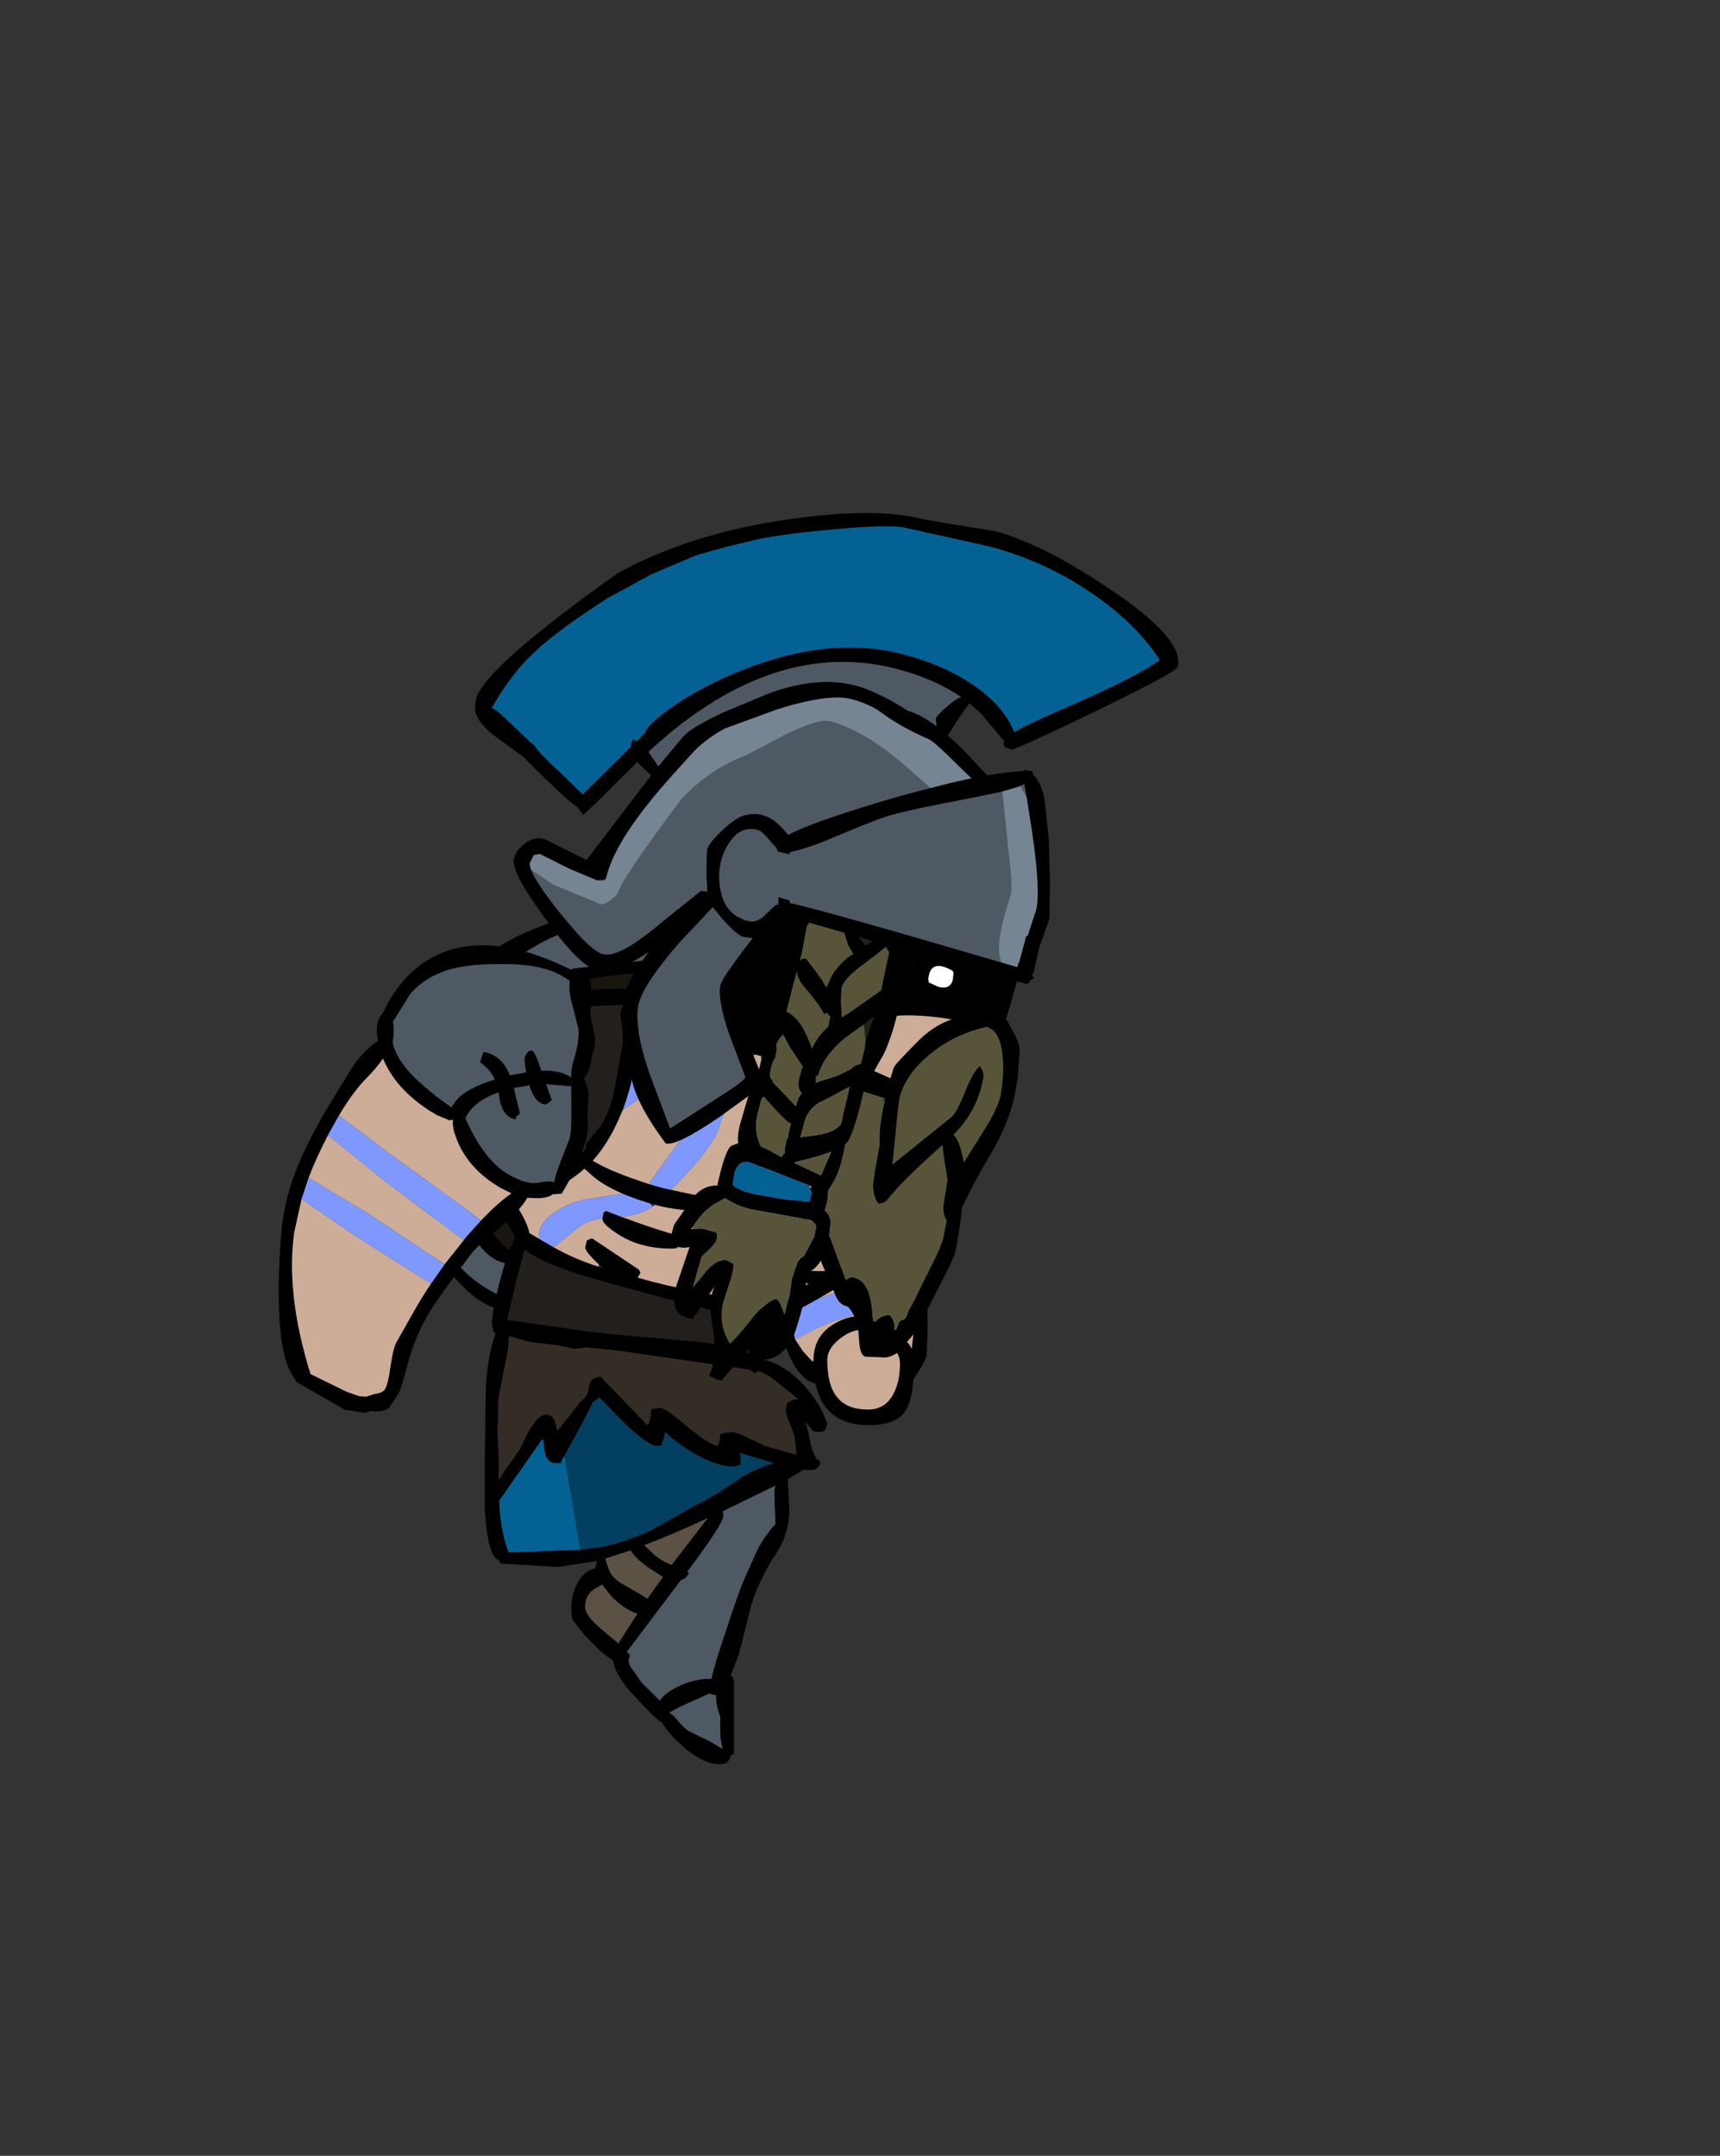 <?xml version="1.0" encoding="UTF-8" standalone="no"?>
<svg xmlns:ffdec="https://www.free-decompiler.com/flash" xmlns:xlink="http://www.w3.org/1999/xlink" ffdec:objectType="frame" height="243.6px" width="194.4px" xmlns="http://www.w3.org/2000/svg">
  <rect width="100%" height="100%" fill="#333333" stroke="none"/>
  <g transform="matrix(1.0, 0.0, 0.0, 1.0, 4.4, 72.6)">
    <use ffdec:characterId="490" height="124.0" transform="matrix(0.782, 0.0, 0.0, 0.782, 42.419, 29.784)" width="74.2" xlink:href="#shape0"/>
    <use ffdec:characterId="491" height="128.7" transform="matrix(0.756, 0.203, -0.203, 0.756, 58.093, -26.003)" width="96.65" xlink:href="#shape1"/>
    <use ffdec:characterId="493" height="71.9" transform="matrix(0.678, 0.391, -0.391, 0.678, 46.437, 28.592)" width="35.5" xlink:href="#shape2"/>
  </g>
  <defs>
    <g id="shape0" transform="matrix(1.0, 0.0, 0.0, 1.0, 37.1, 62.0)">
      <path d="M16.2 -41.5 L13.45 -43.7 Q9.9 -46.3 4.35 -47.2 -3.95 -51.05 -12.35 -49.75 -18.5 -48.8 -19.65 -46.65 -23.2 -45.4 -25.0 -39.6 -26.4 -35.05 -26.4 -29.35 -26.4 -23.05 -25.85 -21.0 L-23.7 -16.25 -22.55 -14.15 -23.35 -12.3 Q-25.55 -13.8 -27.4 -17.9 -29.6 -22.7 -29.6 -25.8 -29.6 -31.45 -28.1 -35.55 L-25.3 -41.0 -23.1 -45.3 -23.15 -45.75 Q-19.8 -48.95 -15.6 -50.4 -9.35 -52.55 2.3 -52.55 5.6 -52.55 9.8 -49.8 12.95 -47.7 13.95 -46.3 L16.35 -41.65 16.2 -41.5" fill="#19150f" fill-rule="evenodd" stroke="none"/>
      <path d="M8.45 -53.05 Q11.6 -52.45 13.7 -50.1 L16.45 -46.55 Q17.5 -45.55 19.2 -42.6 20.9 -39.8 20.9 -39.15 L20.85 -38.4 20.65 -38.3 20.65 -37.95 20.55 -37.85 26.0 -33.0 26.4 -35.25 26.9 -38.2 Q26.9 -44.55 19.2 -51.05 9.15 -59.55 -7.7 -59.55 -16.55 -59.55 -24.45 -52.7 -29.6 -48.25 -31.6 -44.3 -32.95 -41.75 -34.05 -35.6 -35.1 -29.75 -35.1 -25.55 -35.1 -18.65 -33.5 -14.7 -31.2 -9.0 -25.2 -5.95 L-24.55 -8.5 -24.0 -10.4 Q-27.95 -11.25 -30.1 -18.15 L-31.6 -26.15 Q-31.6 -31.85 -30.15 -36.0 -28.65 -40.35 -24.95 -45.2 L-25.1 -46.05 Q-25.1 -47.3 -21.6 -49.65 -18.65 -51.6 -17.3 -52.05 L-13.95 -53.0 -0.3 -54.55 5.6 -54.1 Q7.35 -53.65 8.45 -53.05 M16.35 -41.65 L13.95 -46.3 Q12.95 -47.7 9.8 -49.8 5.6 -52.55 2.3 -52.55 -9.35 -52.55 -15.6 -50.4 -19.8 -48.95 -23.15 -45.75 L-23.1 -45.3 -25.3 -41.0 -28.1 -35.55 Q-29.6 -31.45 -29.6 -25.8 -29.6 -22.7 -27.4 -17.9 -25.55 -13.8 -23.35 -12.3 L-22.55 -14.15 -23.7 -16.25 -25.85 -21.0 Q-26.4 -23.05 -26.4 -29.35 -26.4 -35.05 -25.0 -39.6 -23.2 -45.4 -19.65 -46.65 -18.5 -48.8 -12.35 -49.75 -3.95 -51.05 4.35 -47.2 9.9 -46.3 13.45 -43.7 L16.2 -41.5 16.7 -41.1 16.35 -41.65 M18.4 -54.3 Q22.2 -53.05 25.75 -46.75 28.9 -41.1 28.9 -37.75 28.9 -36.3 28.2 -33.95 L27.25 -31.65 28.45 -30.15 28.6 -29.95 Q31.0 -26.6 31.8 -22.85 L32.5 -21.8 32.85 -20.6 Q34.0 -18.8 35.15 -15.9 36.25 -12.9 36.6 -10.7 37.1 -7.65 37.1 -0.4 L36.95 3.0 Q36.65 4.0 35.05 6.4 34.8 9.6 33.85 11.0 32.5 13.0 28.6 13.0 22.15 13.0 20.9 7.0 18.85 6.6 17.1 3.0 L15.6 -1.0 15.55 -2.1 14.1 -1.25 13.75 1.2 13.3 3.5 Q16.1 4.15 18.6 6.6 21.4 9.35 22.6 12.8 L22.35 13.55 Q22.15 14.0 21.35 14.0 20.45 14.0 20.25 13.5 L19.4 12.55 Q19.85 13.65 20.1 15.3 20.35 16.6 21.0 17.85 L21.4 18.05 21.6 18.5 21.25 19.1 Q20.9 19.5 20.1 19.5 L19.15 19.45 16.9 20.8 17.1 25.0 Q17.1 28.7 15.3 31.4 12.75 35.25 11.6 39.05 L9.85 46.0 8.6 49.3 8.9 49.25 9.1 50.0 9.1 60.5 8.5 60.85 8.6 61.0 8.25 61.6 Q7.9 62.0 7.1 62.0 4.45 62.0 1.25 59.0 -0.55 57.3 -1.3 55.95 -2.2 55.55 -6.1 51.25 -8.15 48.75 -8.35 47.05 L-10.05 45.8 -12.35 43.5 -14.1 41.3 Q-14.4 40.85 -14.4 39.4 -14.4 37.5 -13.5 35.8 -12.55 34.0 -10.9 33.7 L-10.9 33.55 -10.7 32.65 -16.4 33.5 -24.6 33.0 -24.75 32.85 -24.85 32.5 Q-26.5 32.05 -26.9 25.2 L-26.9 17.75 -26.75 7.25 Q-26.45 2.85 -25.35 -0.25 L-25.65 -0.55 -25.9 -1.85 -25.6 -4.0 Q-28.3 -4.8 -31.7 -8.8 -35.1 -12.75 -35.55 -14.3 L-37.05 -20.55 -37.1 -25.55 Q-37.1 -35.75 -34.45 -43.15 -30.55 -54.0 -21.3 -58.05 -9.0 -63.5 2.2 -61.4 10.0 -59.9 18.4 -54.3 M5.55 -44.8 L5.35 -44.9 5.3 -44.9 5.2 -44.95 0.3 -46.75 -2.1 -47.35 -4.5 -47.7 -4.5 -47.5 Q-4.5 -42.95 -5.2 -38.9 -5.85 -35.55 -6.95 -32.55 L-7.2 -32.0 Q-8.85 -27.95 -11.3 -25.2 -9.2 -23.95 -5.85 -22.75 L-3.1 -21.8 -1.15 -21.25 3.5 -20.25 Q7.55 -20.25 10.25 -24.6 L14.1 -30.95 15.65 -31.0 15.9 -30.85 16.1 -30.0 Q16.1 -27.9 12.15 -23.25 9.7 -20.4 7.5 -19.05 L7.6 -17.75 Q7.6 -16.15 11.2 -13.45 L12.8 -12.35 14.75 -11.15 Q19.55 -8.55 23.65 -9.5 L23.75 -9.45 25.2 -10.05 Q26.85 -10.8 27.1 -11.25 L28.2 -13.1 29.1 -14.7 Q29.8 -16.35 30.0 -17.95 L30.1 -20.1 Q29.9 -23.85 26.85 -28.0 24.4 -31.35 18.85 -36.45 14.55 -40.35 8.85 -43.25 L5.55 -44.8 M-7.15 -17.1 Q-1.75 -15.1 0.9 -14.45 L1.0 -14.65 1.1 -14.55 1.1 -13.9 0.9 -12.95 0.95 -12.7 Q0.9 -12.5 0.1 -12.5 -4.4 -12.5 -7.6 -14.55 -9.9 -16.05 -9.9 -16.75 L-9.9 -16.9 -9.75 -17.7 -9.4 -17.95 -7.15 -17.1 M-16.95 -12.7 Q-14.05 -11.05 -10.5 -9.9 L-9.9 -9.75 -10.4 -10.2 Q-12.4 -12.05 -12.4 -12.7 L-12.15 -13.7 -11.4 -14.0 -4.6 -9.45 -4.4 -9.0 -4.75 -8.4 -4.8 -8.3 -4.75 -8.3 Q-0.45 -7.0 7.85 -5.5 L10.8 -4.8 12.35 -4.2 12.8 -3.9 13.45 -3.4 13.55 -3.25 15.1 -4.2 16.6 -4.95 19.05 -6.8 19.9 -7.5 17.6 -7.5 15.35 -8.2 Q13.8 -8.85 12.25 -9.95 L11.7 -10.4 11.3 -10.7 Q10.55 -11.3 9.75 -12.0 5.6 -15.7 5.6 -18.15 L5.6 -18.25 3.85 -18.0 Q0.55 -18.0 -2.95 -19.0 L-4.95 -19.65 -5.6 -19.9 -6.15 -20.1 -6.9 -20.4 Q-10.1 -21.8 -11.6 -23.25 L-12.5 -24.05 Q-16.05 -20.85 -21.0 -20.0 L-23.0 -20.0 -21.9 -18.05 Q-20.7 -16.05 -20.45 -14.75 L-19.1 -13.95 -17.3 -12.9 -16.95 -12.7 M10.95 -7.5 Q7.55 -7.55 5.1 -9.0 3.1 -10.2 3.1 -11.0 L3.15 -11.5 Q4.15 -11.95 5.95 -11.1 8.35 -10.0 11.1 -9.55 L11.8 -9.45 11.9 -9.45 12.0 -9.65 12.1 -9.55 12.1 -8.9 11.9 -7.95 11.95 -7.7 Q11.9 -7.5 11.1 -7.5 L10.95 -7.5 M17.95 -3.4 L17.4 -3.1 17.35 -2.6 17.3 -2.15 17.95 0.6 19.1 2.35 20.45 3.8 20.6 4.0 20.6 3.65 Q20.6 0.05 23.7 -1.7 26.45 -3.3 29.6 -2.5 L34.35 1.2 34.8 1.95 35.1 -0.65 35.05 -4.25 34.8 -7.3 34.4 -10.2 Q34.05 -12.05 32.7 -15.3 31.65 -11.8 27.65 -8.95 L21.2 -5.2 20.9 -5.05 20.75 -4.95 18.1 -3.5 18.05 -3.45 17.95 -3.4 M31.9 1.7 L28.9 -0.25 Q27.2 -1.4 24.85 0.2 22.6 1.75 22.6 3.6 22.6 7.35 24.1 9.05 25.5 10.75 28.5 10.75 30.95 10.75 32.15 8.5 33.1 6.75 33.1 4.1 33.1 2.65 31.9 1.7 M18.1 16.75 L17.85 14.55 17.15 12.75 Q16.6 11.5 16.6 10.8 L16.7 10.0 Q17.05 9.35 18.4 9.25 L15.2 6.7 Q14.0 5.7 12.7 5.2 L12.1 5.5 11.35 5.0 -7.6 2.25 -12.05 1.8 -12.1 1.75 -13.9 2.0 -16.0 1.55 -16.15 1.5 -20.4 1.0 -23.4 0.15 Q-23.4 1.8 -24.0 4.45 L-24.9 9.0 -25.05 13.75 -24.9 17.55 -24.85 20.9 -24.05 19.6 -21.9 16.55 -20.65 14.05 Q-19.2 11.5 -18.15 11.5 -17.05 11.5 -16.8 12.4 L-16.4 13.8 -14.25 11.1 -13.25 9.8 -12.4 9.0 Q-11.9 8.3 -11.9 7.45 L-11.65 6.85 -11.55 6.55 -11.5 6.5 Q-10.9 6.0 -10.15 6.0 L-3.4 13.0 Q-2.95 12.55 -2.85 10.75 L-2.6 10.65 -1.65 10.5 Q-0.75 10.5 1.95 12.85 5.0 15.45 6.6 16.0 7.1 15.8 7.1 14.3 L7.5 14.15 8.6 14.0 Q9.5 14.0 10.9 14.7 L13.6 16.0 18.0 17.25 18.15 17.25 18.1 16.75 M-13.1 31.0 L-11.1 30.75 Q-8.45 30.5 -4.1 28.75 -2.5 28.1 -0.05 26.6 L3.6 24.55 Q6.15 23.4 10.5 20.35 12.6 19.15 14.85 18.5 L9.9 17.0 Q10.1 17.3 10.1 18.5 L10.0 18.75 9.1 19.0 Q6.5 19.0 2.85 16.8 0.45 15.3 -0.85 14.0 L-0.95 14.7 -1.35 15.75 Q-0.9 16.0 -2.15 16.0 -3.2 16.0 -6.7 12.75 L-10.35 9.0 -11.4 9.8 -11.4 10.0 -13.2 13.45 -15.4 17.45 -15.9 18.3 Q-15.4 18.5 -16.65 18.5 -18.4 18.5 -18.4 15.25 L-18.6 15.0 -18.65 15.1 -24.8 23.9 -24.8 24.55 Q-24.5 28.85 -23.45 31.4 L-13.1 31.0 M15.1 21.75 L7.5 25.45 7.6 26.1 Q7.6 27.2 2.4 34.15 L2.6 34.5 2.1 35.1 1.4 35.45 -6.35 45.75 -5.9 46.3 -6.15 47.05 Q-5.9 47.3 -6.1 47.4 L-6.0 47.65 -4.15 50.3 -2.15 52.25 -1.6 52.8 Q-1.0 51.8 0.95 50.8 3.25 49.65 5.85 49.65 6.3 47.6 7.85 43.0 9.9 36.75 10.6 35.25 L12.4 31.2 Q13.45 29.1 15.1 27.3 L14.95 23.15 Q14.9 22.3 15.1 21.75 M11.2 2.65 Q11.35 0.95 12.1 -1.95 -3.7 -6.0 -10.55 -7.95 -18.6 -10.25 -21.15 -12.35 L-22.3 -7.95 -23.65 -2.2 -22.8 -2.1 -11.2 -0.45 -9.4 -0.25 -6.9 0.0 1.95 0.75 Q8.2 1.25 11.2 2.65 M5.3 26.45 Q0.25 28.8 -3.85 30.35 L-2.8 31.35 Q-1.6 32.55 0.1 33.2 L5.3 26.45 M6.5 52.2 L6.5 52.0 5.75 51.9 5.65 51.75 3.1 52.9 Q0.9 53.85 -0.2 54.55 L0.5 55.1 Q1.8 56.75 2.65 57.25 L5.65 58.7 7.45 59.8 7.15 58.15 7.1 55.05 Q6.55 53.65 6.5 52.2 M-24.35 -27.8 L-24.35 -27.1 Q-24.2 -24.0 -23.65 -21.5 L-23.35 -20.7 Q-21.8 -22.2 -18.2 -23.7 -15.95 -24.65 -14.5 -25.55 L-14.55 -25.6 -14.0 -25.8 Q-12.25 -26.45 -12.25 -27.4 L-12.25 -27.65 -10.15 -30.3 -9.7 -31.05 Q-8.9 -32.5 -8.5 -34.25 L-8.0 -36.5 -7.0 -42.1 Q-6.85 -43.15 -7.3 -46.2 -7.3 -47.2 -6.85 -47.7 -14.55 -47.6 -16.65 -46.1 -17.4 -44.5 -18.9 -44.5 L-19.65 -44.65 -19.75 -44.75 -19.75 -44.7 Q-21.85 -42.8 -23.1 -38.3 -24.05 -35.0 -24.3 -31.8 L-24.4 -29.25 -24.35 -27.85 -24.35 -27.8 M-9.0 33.8 L-8.9 34.0 Q-8.55 34.95 -7.35 35.75 L-4.4 37.45 -3.4 38.1 -2.25 36.45 -1.15 34.95 -3.4 33.5 Q-5.45 31.95 -5.8 31.1 L-9.5 32.3 -9.05 33.65 -9.0 33.8 M-8.6 37.75 L-9.95 36.05 -10.65 36.45 Q-12.4 37.35 -12.4 39.25 -12.4 40.55 -9.9 42.6 L-7.6 44.55 -4.85 40.25 Q-6.75 39.65 -8.6 37.75" fill="#000000" fill-rule="evenodd" stroke="none"/>
      <path d="M5.2 -44.95 L5.3 -44.9 5.35 -44.9 5.55 -44.8 5.4 -44.55 5.2 -44.95 M11.1 -9.55 L11.3 -10.7 11.7 -10.4 12.25 -9.95 12.0 -9.65 11.9 -9.45 11.8 -9.45 11.1 -9.55 M-2.95 -19.0 L-2.3 -18.8 -2.7 -18.55 -2.95 -19.0" fill="#0033ff" fill-opacity="0.498" fill-rule="evenodd" stroke="none"/>
      <path d="M5.2 -44.95 L5.4 -44.55 Q5.9 -43.15 5.9 -39.3 5.9 -34.3 1.4 -28.25 L-3.1 -22.05 -3.1 -21.8 -5.85 -22.75 Q-9.2 -23.95 -11.3 -25.2 -8.85 -27.95 -7.2 -32.0 L-6.95 -32.55 Q0.9 -37.5 0.9 -44.7 L0.85 -46.55 0.3 -46.75 5.2 -44.95 M8.85 -43.25 Q14.55 -40.35 18.85 -36.45 24.4 -31.35 26.85 -28.0 29.9 -23.85 30.1 -20.1 L30.0 -17.95 Q29.8 -16.35 29.1 -14.7 L28.2 -13.1 27.1 -11.25 Q26.85 -10.8 25.2 -10.05 L23.75 -9.45 23.65 -9.5 Q19.55 -8.55 14.75 -11.15 L14.8 -11.3 14.9 -12.2 Q14.3 -15.15 14.7 -17.8 15.5 -23.05 20.5 -23.05 23.7 -23.05 24.7 -22.3 25.4 -21.8 25.4 -20.45 25.45 -19.25 24.9 -18.15 23.8 -16.0 20.9 -16.0 20.15 -16.0 20.05 -16.35 L19.9 -17.0 Q20.05 -17.45 21.05 -18.0 21.9 -18.5 21.9 -19.3 L21.7 -20.3 21.45 -20.55 19.65 -20.8 Q17.8 -20.8 17.2 -19.5 16.9 -18.85 16.9 -17.45 L17.2 -15.05 Q18.3 -12.8 22.15 -12.8 26.55 -12.8 27.9 -16.5 L28.4 -20.55 Q28.4 -23.7 25.65 -25.3 23.1 -26.8 19.65 -26.15 16.0 -25.4 13.65 -22.5 10.9 -19.2 10.9 -13.95 L10.95 -13.7 11.2 -13.45 Q7.6 -16.15 7.6 -17.75 L7.5 -19.05 Q9.7 -20.4 12.15 -23.25 16.1 -27.9 16.1 -30.0 L15.9 -30.85 15.65 -31.0 14.1 -30.95 10.25 -24.6 Q7.55 -20.25 3.5 -20.25 L-1.15 -21.25 0.0 -21.0 2.9 -24.0 Q5.95 -27.55 6.65 -29.25 L8.75 -34.95 8.9 -39.3 8.85 -43.25 M-5.2 -38.9 Q-4.5 -42.95 -4.5 -47.5 L-4.5 -47.7 -2.1 -47.35 Q-2.1 -45.85 -2.55 -43.95 -3.0 -42.15 -3.6 -41.05 -4.2 -40.0 -5.2 -38.9 M-9.9 -16.9 L-9.9 -16.75 Q-9.9 -16.05 -7.6 -14.55 -4.4 -12.5 0.1 -12.5 0.9 -12.5 0.95 -12.7 L0.9 -12.95 1.1 -13.9 1.1 -14.55 1.0 -14.65 0.9 -14.45 Q-1.75 -15.1 -7.15 -17.1 -4.6 -17.35 -2.7 -18.55 L-2.3 -18.8 -2.95 -19.0 Q0.55 -18.0 3.85 -18.0 L5.6 -18.25 5.6 -18.15 Q5.6 -15.7 9.75 -12.0 10.55 -11.3 11.3 -10.7 L11.1 -9.55 Q8.35 -10.0 5.95 -11.1 4.15 -11.95 3.15 -11.5 L3.1 -11.0 Q3.1 -10.2 5.1 -9.0 7.55 -7.55 10.95 -7.5 L10.9 -5.55 10.8 -4.8 7.85 -5.5 Q-0.45 -7.0 -4.75 -8.3 L-4.75 -8.4 -4.4 -9.0 -4.6 -9.45 -11.4 -14.0 -12.15 -13.7 -12.4 -12.7 Q-12.4 -12.05 -10.4 -10.2 L-10.5 -9.9 Q-14.05 -11.05 -16.95 -12.7 L-13.85 -15.2 Q-12.3 -16.6 -9.9 -16.9 M15.35 -8.2 L17.6 -7.5 19.9 -7.5 19.05 -6.8 16.6 -4.95 15.1 -4.2 15.4 -5.7 15.35 -8.2 M17.35 -2.6 L17.4 -3.1 17.95 -3.4 17.4 -3.05 17.35 -2.6 M21.2 -5.2 L27.65 -8.95 Q31.65 -11.8 32.7 -15.3 34.05 -12.05 34.4 -10.2 L34.8 -7.3 33.6 -7.35 27.2 -7.25 21.9 -5.5 21.2 -5.2 M35.05 -4.25 L35.1 -0.65 34.8 1.95 34.35 1.2 29.6 -2.5 Q26.45 -3.3 23.7 -1.7 20.6 0.05 20.6 3.65 L20.45 3.8 19.1 2.35 17.95 0.6 20.5 -0.7 Q22.5 -1.8 25.15 -2.55 29.95 -3.95 35.05 -4.25 M31.9 1.7 Q33.1 2.65 33.1 4.1 33.1 6.75 32.15 8.5 30.95 10.75 28.5 10.75 25.5 10.75 24.1 9.05 22.6 7.35 22.6 3.6 22.6 1.75 24.85 0.2 27.2 -1.4 28.9 -0.25 L31.9 1.7 M-24.35 -27.85 L-22.35 -27.8 -24.35 -27.8 -24.35 -27.85 M-19.1 -13.95 L-20.45 -14.75 Q-20.7 -16.05 -21.9 -18.05 L-23.0 -20.0 -21.0 -20.0 Q-16.05 -20.85 -12.5 -24.05 L-11.6 -23.25 Q-10.1 -21.8 -6.9 -20.4 L-7.0 -20.45 -11.1 -19.8 Q-14.05 -19.5 -16.5 -17.95 -19.1 -16.3 -19.1 -14.3 L-19.1 -13.95" fill="#cdac98" fill-rule="evenodd" stroke="none"/>
      <path d="M5.4 -44.55 L5.55 -44.8 8.85 -43.25 8.9 -39.3 8.75 -34.95 6.65 -29.25 Q5.95 -27.55 2.9 -24.0 L0.0 -21.0 -1.15 -21.25 -3.1 -21.8 -3.1 -22.05 1.4 -28.25 Q5.9 -34.3 5.9 -39.3 5.9 -43.15 5.4 -44.55 M14.75 -11.15 L12.8 -12.35 11.2 -13.45 10.95 -13.7 10.9 -13.95 Q10.9 -19.2 13.65 -22.5 16.0 -25.4 19.65 -26.15 23.1 -26.8 25.65 -25.3 28.4 -23.7 28.4 -20.55 L27.9 -16.5 Q26.55 -12.8 22.15 -12.8 18.3 -12.8 17.2 -15.05 L16.9 -17.45 Q16.9 -18.85 17.2 -19.5 17.8 -20.8 19.65 -20.8 L21.45 -20.55 21.7 -20.3 21.9 -19.3 Q21.9 -18.5 21.05 -18.0 20.05 -17.45 19.9 -17.0 L20.05 -16.35 Q20.15 -16.0 20.9 -16.0 23.8 -16.0 24.9 -18.15 25.45 -19.25 25.4 -20.45 25.4 -21.8 24.7 -22.3 23.7 -23.05 20.5 -23.05 15.5 -23.05 14.7 -17.8 14.3 -15.15 14.9 -12.2 L14.8 -11.3 14.75 -11.15 M-6.95 -32.55 Q-5.85 -35.55 -5.2 -38.9 -4.2 -40.0 -3.6 -41.05 -3.0 -42.15 -2.55 -43.95 -2.1 -45.85 -2.1 -47.35 L0.3 -46.75 0.85 -46.55 0.9 -44.7 Q0.9 -37.5 -6.95 -32.55 M-9.9 -16.9 Q-12.3 -16.6 -13.85 -15.2 L-16.95 -12.7 -17.3 -12.9 -19.1 -13.95 -19.1 -14.3 Q-19.1 -16.3 -16.5 -17.95 -14.05 -19.5 -11.1 -19.8 L-7.0 -20.45 -6.9 -20.4 -6.15 -20.1 -5.6 -19.9 -4.95 -19.65 -2.95 -19.0 -2.7 -18.55 Q-4.6 -17.35 -7.15 -17.1 L-9.4 -17.95 -9.75 -17.7 -9.9 -16.9 M10.8 -4.8 L10.9 -5.55 10.95 -7.5 11.1 -7.5 Q11.9 -7.5 11.95 -7.7 L11.9 -7.95 12.1 -8.9 12.1 -9.55 12.0 -9.65 12.25 -9.95 Q13.8 -8.85 15.35 -8.2 L15.4 -5.7 15.1 -4.2 13.55 -3.25 13.45 -3.4 12.8 -3.9 12.35 -4.2 10.8 -4.8 M17.95 -3.4 L18.05 -3.45 18.1 -3.5 20.75 -4.95 20.9 -5.05 21.2 -5.2 21.9 -5.5 27.2 -7.25 33.6 -7.35 34.8 -7.3 35.05 -4.25 Q29.95 -3.95 25.15 -2.55 22.5 -1.8 20.5 -0.7 L17.95 0.6 17.3 -2.15 17.35 -2.6 17.4 -3.05 17.95 -3.4" fill="#7f98ff" fill-rule="evenodd" stroke="none"/>
      <path d="M18.0 17.25 L13.6 16.0 10.9 14.7 Q9.5 14.0 8.6 14.0 L7.5 14.15 7.1 14.3 Q7.1 15.8 6.6 16.0 5.0 15.45 1.95 12.85 -0.75 10.5 -1.65 10.5 L-2.6 10.65 -2.85 10.75 Q-2.95 12.55 -3.4 13.0 L-10.15 6.0 Q-10.9 6.0 -11.5 6.5 L-11.55 6.55 -11.65 6.85 -11.9 7.45 Q-11.9 8.3 -12.4 9.0 L-13.25 9.8 -14.25 11.1 -16.4 13.8 -16.8 12.4 Q-17.05 11.5 -18.15 11.5 -19.2 11.5 -20.65 14.05 L-21.9 16.55 -24.05 19.6 -24.85 20.9 -24.9 17.55 -25.05 13.75 -24.9 9.0 -24.0 4.45 Q-23.4 1.8 -23.4 0.15 L-20.4 1.0 -16.15 1.5 -16.0 1.55 -13.9 2.0 -12.1 1.75 -12.05 1.8 -7.6 2.25 11.35 5.0 12.1 5.5 12.7 5.2 Q14.0 5.7 15.2 6.7 L18.4 9.25 Q17.05 9.35 16.7 10.0 L16.6 10.8 Q16.6 11.5 17.15 12.75 L17.85 14.55 18.1 16.75 18.0 17.25" fill="#332d26" fill-rule="evenodd" stroke="none"/>
      <path d="M-15.4 17.45 L-13.1 31.0 -23.45 31.4 Q-24.5 28.85 -24.8 24.55 L-24.8 23.9 -18.65 15.1 -18.4 15.25 Q-18.4 18.5 -16.65 18.5 -15.4 18.5 -15.9 18.3 L-15.4 17.45" fill="#046193" fill-rule="evenodd" stroke="none"/>
      <path d="M-15.4 17.45 L-13.2 13.45 -11.4 10.0 -11.4 9.8 -10.35 9.0 -6.7 12.75 Q-3.2 16.0 -2.15 16.0 -0.9 16.0 -1.35 15.75 L-0.95 14.7 -0.85 14.0 Q0.45 15.3 2.85 16.8 6.5 19.0 9.1 19.0 L10.0 18.75 10.1 18.5 Q10.1 17.3 9.9 17.0 L14.85 18.5 Q12.6 19.15 10.5 20.35 6.15 23.4 3.6 24.55 L-0.05 26.6 Q-2.5 28.1 -4.1 28.75 -8.45 30.5 -11.1 30.75 L-13.1 31.0 -15.4 17.45" fill="#023f60" fill-rule="evenodd" stroke="none"/>
      <path d="M11.2 2.65 Q8.2 1.25 1.95 0.75 L-6.9 0.0 -9.4 -0.25 -11.2 -0.45 -22.8 -2.1 -23.65 -2.2 -22.3 -7.95 -21.15 -12.35 Q-18.6 -10.25 -10.55 -7.95 -3.7 -6.0 12.1 -1.95 11.35 0.95 11.2 2.65 M-19.65 -44.65 L-18.9 -44.5 Q-17.4 -44.5 -16.65 -46.1 -14.55 -47.6 -6.85 -47.7 -7.3 -47.2 -7.3 -46.2 -6.85 -43.15 -7.0 -42.1 L-8.0 -36.5 -8.5 -34.25 Q-8.9 -32.5 -9.7 -31.05 L-10.15 -30.3 -12.25 -27.65 -12.25 -27.4 Q-12.25 -26.45 -14.0 -25.8 L-14.55 -25.6 -14.5 -25.55 Q-15.95 -24.65 -18.2 -23.7 -21.8 -22.2 -23.35 -20.7 L-23.65 -21.5 Q-24.2 -24.0 -24.35 -27.1 L-24.35 -27.8 -22.35 -27.8 -24.35 -27.85 -24.4 -29.25 -24.3 -31.8 Q-24.05 -35.0 -23.1 -38.3 -21.85 -42.8 -19.75 -44.7 L-19.65 -44.65" fill="#221f1c" fill-rule="evenodd" stroke="none"/>
      <path d="M5.3 26.45 L0.1 33.2 Q-1.6 32.55 -2.8 31.35 L-3.85 30.35 Q0.25 28.8 5.3 26.45 M-8.6 37.75 Q-6.75 39.65 -4.85 40.25 L-7.6 44.55 -9.9 42.6 Q-12.4 40.55 -12.4 39.25 -12.4 37.35 -10.65 36.45 L-9.95 36.05 -8.6 37.75 M-9.0 33.8 L-9.05 33.65 -9.5 32.3 -5.8 31.1 Q-5.45 31.95 -3.4 33.5 L-1.15 34.95 -2.25 36.45 -3.4 38.1 -4.4 37.45 -7.35 35.75 Q-8.55 34.95 -8.9 34.0 L-9.0 33.8" fill="#5b5144" fill-rule="evenodd" stroke="none"/>
      <path d="M8.45 -53.05 Q7.35 -53.65 5.6 -54.1 L-0.3 -54.55 -13.95 -53.0 -17.3 -52.05 Q-18.65 -51.6 -21.6 -49.65 -25.1 -47.3 -25.1 -46.05 L-24.95 -45.2 Q-28.65 -40.35 -30.15 -36.0 -31.6 -31.85 -31.6 -26.15 L-30.1 -18.15 Q-27.95 -11.25 -24.0 -10.4 L-24.55 -8.5 -25.2 -5.95 Q-31.2 -9.0 -33.5 -14.7 -35.1 -18.65 -35.1 -25.55 -35.1 -29.75 -34.05 -35.6 -32.95 -41.75 -31.6 -44.3 -29.6 -48.25 -24.45 -52.7 -16.55 -59.55 -7.7 -59.55 9.15 -59.55 19.2 -51.05 26.9 -44.55 26.9 -38.2 L26.4 -35.25 26.0 -33.0 20.55 -37.85 20.65 -37.95 20.65 -38.3 20.85 -38.4 20.9 -39.15 Q20.9 -39.8 19.2 -42.6 17.5 -45.55 16.45 -46.55 L13.7 -50.1 Q11.6 -52.45 8.45 -53.05 M15.1 21.75 Q14.9 22.3 14.95 23.15 L15.1 27.3 Q13.45 29.1 12.4 31.2 L10.6 35.25 Q9.9 36.75 7.85 43.0 6.3 47.6 5.85 49.65 3.25 49.65 0.95 50.8 -1.0 51.8 -1.6 52.8 L-2.15 52.25 -4.15 50.3 -6.0 47.65 -6.1 47.4 Q-5.9 47.3 -6.15 47.05 L-5.9 46.3 -6.35 45.75 1.4 35.45 2.1 35.1 2.6 34.5 2.4 34.15 Q7.6 27.2 7.6 26.1 L7.5 25.45 15.1 21.75 M6.5 52.2 Q6.55 53.65 7.1 55.05 L7.15 58.15 7.45 59.8 5.65 58.7 2.65 57.25 Q1.8 56.75 0.5 55.1 L-0.2 54.55 Q0.9 53.85 3.1 52.9 L5.65 51.75 5.75 51.9 6.5 52.0 6.5 52.2" fill="#4e5963" fill-rule="evenodd" stroke="none"/>
    </g>
    <g id="shape1" transform="matrix(1.0, 0.0, 0.0, 1.0, 55.3, 60.2)">
      <path d="M5.5 -59.65 L10.75 -60.2 Q17.95 -60.2 29.05 -56.4 41.35 -52.2 41.35 -48.1 41.35 -47.35 31.8 -39.05 22.65 -31.15 21.3 -30.35 L20.35 -30.45 Q19.9 -30.6 19.9 -31.35 19.4 -31.6 18.6 -32.2 L15.65 -34.25 13.65 -35.25 12.85 -33.05 11.85 -29.95 14.25 -28.7 18.85 -25.85 Q21.65 -27.15 23.85 -27.85 L23.9 -28.05 24.35 -28.0 24.65 -28.1 25.05 -28.1 25.2 -27.7 Q26.6 -26.95 27.7 -24.75 L29.8 -19.35 31.65 -13.15 32.9 -8.15 32.6 -4.5 32.55 -3.5 32.7 -0.25 32.6 0.35 32.95 0.65 32.85 0.8 32.55 1.1 32.45 1.45 32.2 1.75 30.7 1.75 30.7 2.7 30.65 3.75 30.7 4.3 30.6 7.45 31.2 8.0 32.7 9.6 Q33.5 10.55 33.7 11.45 L34.45 15.3 34.7 18.5 Q34.7 22.7 33.5 26.85 32.2 31.45 31.5 35.4 31.95 37.6 32.25 41.75 32.25 43.0 31.25 47.35 L30.7 49.95 Q30.35 51.6 30.35 52.35 L29.55 54.7 28.25 57.5 Q27.75 58.5 26.5 59.1 L23.6 59.75 Q22.85 59.75 22.2 57.9 L21.4 55.6 Q19.75 53.35 19.0 53.4 18.15 53.45 17.3 52.5 L14.0 48.3 13.8 48.0 13.75 48.2 Q13.45 49.25 12.65 50.0 L12.5 51.05 12.75 52.65 13.0 54.25 Q13.0 58.65 12.8 59.75 12.15 63.15 9.5 64.0 8.45 63.1 8.6 61.8 L9.0 59.55 8.8 59.3 8.8 59.4 6.65 64.05 4.5 68.3 Q5.0 68.5 3.75 68.5 L2.5 68.25 Q3.15 65.6 1.35 61.65 -0.55 57.7 0.0 55.5 L-0.85 57.95 Q-1.4 59.8 -1.85 60.75 -1.5 61.0 -2.75 61.0 -5.3 61.0 -5.4 57.15 L-5.0 51.05 -5.7 51.35 -6.75 51.5 -8.0 51.25 -8.0 48.55 -6.35 43.95 Q-5.4 41.9 -3.35 41.4 L-3.45 41.25 -3.5 39.1 Q-3.5 36.1 -3.0 35.4 L-2.1 34.75 Q-2.5 33.85 -2.55 32.2 L-2.5 29.8 -2.45 27.8 -5.65 31.75 Q-10.6 37.5 -12.2 37.5 -18.6 32.45 -19.85 28.65 L-21.75 24.2 Q-23.5 19.95 -23.5 18.4 -23.5 15.55 -21.7 11.4 -25.7 15.95 -28.3 15.95 -30.95 15.95 -37.5 10.6 -44.05 5.35 -44.05 3.4 -44.05 2.3 -43.2 1.15 -42.15 -0.4 -40.45 -0.4 L-33.85 0.95 -29.55 -9.55 -28.0 -13.25 -30.45 -14.6 -32.15 -11.7 Q-35.55 -5.75 -36.05 -5.2 L-37.15 -6.15 Q-38.05 -6.15 -46.5 -11.05 L-51.3 -12.9 Q-54.5 -14.25 -55.1 -16.0 L-54.95 -16.15 -55.15 -16.25 -55.3 -17.35 Q-55.3 -22.0 -40.25 -40.2 -31.5 -48.6 -18.0 -54.3 -6.5 -59.15 0.2 -59.15 L5.5 -59.65 M10.7 -57.85 L10.65 -57.85 -1.75 -57.3 Q-3.85 -57.3 -11.35 -54.55 -17.95 -52.15 -21.75 -50.3 L-25.8 -48.1 -29.8 -45.75 -35.45 -41.35 -40.7 -36.35 Q-46.45 -30.05 -48.95 -26.0 -51.4 -22.0 -52.75 -16.7 -52.0 -16.6 -51.0 -16.05 -45.8 -13.2 -45.4 -13.05 -44.5 -12.2 -40.4 -10.05 L-36.85 -8.05 -31.95 -16.4 -32.0 -16.95 -31.9 -17.6 -31.3 -17.5 -30.45 -19.0 Q-30.45 -20.2 -27.75 -23.45 -24.75 -27.05 -20.5 -30.4 -8.8 -39.6 2.8 -39.6 8.95 -39.6 13.75 -37.85 18.6 -36.1 21.0 -32.9 22.8 -34.7 27.55 -38.45 36.25 -45.4 38.6 -48.4 34.15 -52.4 27.2 -54.95 19.3 -57.85 10.7 -57.85 M25.15 -24.3 L24.35 -26.0 23.5 -25.35 21.7 -24.25 21.55 -24.15 18.2 -22.45 Q8.55 -17.8 6.35 -16.35 4.5 -15.15 -0.5 -11.25 -3.6 -8.85 -5.8 -7.75 -5.45 -7.4 -6.6 -7.4 L-7.5 -7.4 -7.85 -7.85 -8.85 -8.5 Q-10.45 -9.65 -11.1 -9.65 -13.6 -9.65 -14.55 -6.95 -15.05 -5.6 -15.05 -4.1 -15.05 -1.9 -14.0 0.2 -12.45 3.4 -9.1 3.4 -7.75 3.4 -6.95 2.0 L-5.75 0.05 -5.45 0.05 -5.7 -1.05 -4.15 -1.05 -3.95 -0.9 -3.85 -0.65 -3.4 -0.7 Q2.8 -0.9 27.85 -0.3 L28.0 -0.3 28.05 -0.3 30.1 -0.25 30.25 -0.25 30.25 -0.55 30.25 -0.95 30.3 -1.0 30.3 -2.25 30.3 -3.5 30.3 -3.65 30.3 -4.95 30.5 -5.0 30.7 -8.85 Q30.7 -11.6 27.2 -19.7 L25.15 -24.3 M9.55 -31.8 Q9.55 -32.35 10.8 -34.15 11.55 -35.25 12.25 -35.8 8.05 -37.3 2.5 -37.3 -13.15 -37.3 -24.95 -22.55 -27.1 -19.9 -29.25 -16.45 L-27.35 -14.8 -25.0 -19.9 Q-24.15 -21.55 -20.2 -24.85 L-14.55 -29.2 Q-7.8 -33.9 -1.6 -33.4 1.65 -33.1 5.35 -31.9 7.2 -31.9 9.95 -30.8 L9.55 -31.8 M11.4 -21.95 Q14.25 -23.6 16.75 -24.85 L14.15 -26.3 Q10.15 -28.6 9.35 -28.7 4.8 -29.4 1.85 -30.6 -0.15 -31.4 -2.95 -31.4 -6.25 -31.4 -12.9 -27.2 L-19.5 -22.55 Q-21.6 -20.55 -22.9 -18.3 L-25.0 -14.2 Q-30.45 -3.5 -30.45 2.2 -30.45 3.55 -30.55 2.85 L-30.7 3.15 -31.65 3.4 -36.0 2.8 -40.6 1.85 -41.4 2.25 -41.65 3.5 -41.65 3.55 -41.4 4.15 -41.2 4.4 Q-40.1 5.95 -35.8 9.15 -29.95 13.45 -28.1 13.45 -25.8 13.45 -21.75 7.8 L-16.75 0.95 -15.85 0.85 -16.7 -1.9 -17.45 -4.95 Q-17.45 -5.95 -16.15 -8.1 -14.85 -10.25 -13.8 -11.0 -11.25 -12.7 -8.4 -11.2 -7.35 -10.65 -6.7 -10.1 -4.05 -12.6 4.75 -18.05 8.3 -20.25 11.4 -21.95 M21.55 2.95 L21.35 2.7 Q18.2 1.85 18.2 4.05 18.2 4.8 18.35 4.95 L18.45 5.2 19.95 5.45 Q21.7 5.45 21.7 3.95 L21.55 2.95 M29.65 16.45 L29.7 17.95 Q29.7 21.85 27.6 25.55 28.25 25.8 29.05 27.05 L30.1 28.95 31.7 23.7 Q32.7 20.6 32.7 18.45 32.45 15.2 31.5 12.7 30.2 9.2 28.15 9.25 24.1 11.4 21.5 14.9 18.7 18.7 18.7 22.25 18.7 23.05 19.45 27.3 L20.2 31.95 26.6 23.2 Q27.25 22.25 27.6 19.1 27.95 16.0 28.7 14.95 29.5 15.55 29.65 16.45 M16.1 3.45 L15.65 3.4 15.65 3.5 16.1 3.45 M11.8 2.5 L11.15 1.85 9.0 4.7 Q6.5 7.7 6.5 9.25 L6.9 11.15 7.2 12.0 7.5 13.0 7.5 13.05 7.65 13.35 8.85 12.0 12.1 8.1 12.0 6.35 11.8 2.5 M15.25 11.4 L15.25 12.75 Q15.15 15.75 14.75 17.3 L14.15 19.6 16.7 20.0 16.75 18.35 Q16.95 17.6 19.2 13.7 20.7 11.1 23.0 9.5 18.8 9.9 15.5 10.95 L15.25 11.1 15.25 11.4 M4.5 9.35 Q4.5 7.15 6.25 4.75 L6.85 4.05 5.8 3.0 4.8 1.45 -0.45 1.35 -0.6 1.8 -0.65 1.85 -0.35 5.9 -0.35 6.95 0.0 6.6 0.5 6.5 3.5 8.9 4.2 9.65 4.25 9.65 4.5 10.0 4.5 9.35 M7.15 1.6 L8.25 2.4 9.0 1.65 8.3 1.6 8.3 1.55 7.0 1.5 7.15 1.6 M5.4 13.25 L5.0 13.5 Q4.1 12.45 1.25 10.5 0.0 9.65 -0.35 8.55 L-0.35 11.1 -0.3 14.6 Q1.2 14.85 2.65 16.3 L3.5 17.25 4.65 18.8 Q5.0 16.65 6.1 15.15 L6.0 14.15 6.05 13.75 5.4 13.25 M-0.05 18.15 Q-0.45 18.8 -0.5 19.65 -0.15 20.3 -0.2 21.2 L-0.1 21.35 -0.2 21.45 -0.25 21.7 Q-0.5 23.7 0.0 24.5 L0.05 24.5 0.3 24.65 0.45 24.95 3.05 26.5 4.55 27.45 4.6 26.15 4.9 25.4 Q4.2 25.05 4.0 24.0 L4.0 22.35 4.05 21.65 1.5 19.4 0.15 17.95 -0.15 17.6 -0.05 18.15 M10.95 13.5 L10.0 14.65 Q6.5 18.75 6.5 22.3 L6.2 22.55 6.45 23.5 7.0 23.05 9.2 21.65 10.75 20.3 Q11.25 19.45 12.05 19.1 L12.0 16.85 11.8 15.6 12.05 12.55 12.1 12.0 10.95 13.5 M11.35 23.15 L11.35 22.9 11.35 22.65 11.1 22.9 7.75 26.0 Q6.35 27.4 6.35 29.3 L6.35 31.6 8.95 30.5 Q11.9 29.05 11.5 27.3 L11.35 23.15 M16.65 23.25 L16.75 23.15 16.75 23.0 16.5 23.0 13.45 22.85 13.5 25.35 Q13.5 29.9 13.05 30.65 L12.85 31.0 12.95 31.55 13.0 33.6 Q13.0 35.8 12.25 37.9 L12.2 37.95 12.25 38.05 12.3 38.3 12.3 38.35 12.3 38.45 12.45 39.05 12.5 40.0 12.5 40.45 12.5 40.75 12.5 40.85 12.5 40.9 Q13.35 41.2 13.75 42.3 L14.05 44.2 14.55 44.85 18.0 49.8 18.05 49.9 18.3 49.55 Q18.55 49.15 19.3 49.15 21.75 49.15 23.35 54.55 L23.65 55.75 23.8 54.45 Q24.0 53.6 25.4 53.0 26.5 53.65 26.6 54.85 L26.9 54.85 27.0 54.0 Q27.0 53.4 27.45 53.2 27.85 53.0 27.85 52.35 27.85 51.75 28.35 50.05 L28.8 47.75 29.45 44.45 Q30.05 41.65 30.05 40.4 L29.85 37.7 Q28.95 36.9 28.8 35.35 L28.45 32.0 27.1 29.0 26.45 27.35 Q22.2 33.8 20.7 37.25 20.35 37.7 19.7 37.95 18.2 36.8 18.05 34.0 L17.7 29.75 Q16.85 27.15 16.75 23.3 L15.95 23.7 16.65 23.25 M10.8 35.15 L11.2 32.45 Q9.55 33.65 6.55 35.25 L6.5 35.4 10.65 36.15 10.8 35.15 M-0.5 27.75 L-0.5 29.75 Q-0.5 32.2 1.05 34.3 L1.35 34.45 2.0 34.5 4.5 35.05 4.5 34.8 4.75 34.35 4.6 33.95 4.5 32.25 4.65 32.2 4.55 31.75 4.5 30.0 4.25 30.0 Q3.9 30.0 1.45 28.45 L-0.25 27.35 -0.3 27.3 -0.5 27.75 M9.5 38.45 L9.8 38.05 9.55 38.0 0.1 36.95 Q-1.5 37.15 -1.5 39.15 L-1.35 40.75 Q-0.9 41.25 1.9 41.25 L6.25 40.85 10.0 40.25 10.0 38.85 9.7 38.6 9.5 38.45 M-5.2 48.4 L-4.0 48.0 -1.85 48.0 -1.65 48.2 Q-1.5 48.35 -1.5 49.1 -1.5 49.5 -2.1 50.55 L-3.0 52.0 -3.0 56.5 -1.85 53.95 Q-0.6 51.5 0.75 51.5 L1.8 51.75 Q2.1 53.7 1.75 57.4 1.8 60.7 4.25 63.0 4.9 62.15 6.4 58.65 7.65 55.9 9.0 55.0 9.6 55.2 10.0 55.9 L10.8 57.0 10.75 54.2 10.5 51.75 10.6 49.25 Q10.75 48.5 11.25 48.05 L11.5 47.1 12.0 44.9 11.9 43.45 Q11.7 43.1 10.95 42.75 L2.0 43.5 Q-0.45 43.5 -1.85 42.85 L-2.75 43.7 Q-4.35 45.1 -5.35 48.25 L-5.5 48.5 -5.2 48.4 M-4.7 4.7 L-4.7 4.45 -4.75 4.65 -4.7 4.7 M-9.1 5.8 Q-10.05 5.8 -12.75 4.05 L-14.5 2.8 -17.8 9.0 Q-21.2 15.9 -21.2 18.95 -21.2 22.05 -17.2 28.15 L-12.15 35.2 -7.05 29.6 Q-3.6 25.85 -3.6 25.3 L-7.05 20.5 Q-10.5 15.4 -10.5 13.3 -10.5 12.4 -8.7 7.85 L-7.75 5.6 -9.1 5.8 M-3.25 21.85 L-3.3 21.9 -1.95 23.7 -2.0 22.4 -2.0 22.25 -2.15 21.75 -2.35 21.75 -3.0 21.75 -3.1 21.8 -3.25 21.85 M-4.4 20.4 L-4.4 20.35 -4.45 20.35 -4.4 20.4" fill="#000000" fill-rule="evenodd" stroke="none"/>
      <path d="M23.5 -25.35 L24.35 -26.0 25.15 -24.3 23.9 -25.6 23.5 -25.35 M30.25 -0.95 L30.25 -0.55 30.15 -0.3 30.25 -0.95 M27.85 -0.3 Q2.8 -0.9 -3.4 -0.7 L-3.85 -0.65 -3.95 -0.9 -4.15 -1.05 -5.7 -1.05 -5.45 0.05 -5.75 0.05 -6.95 2.0 Q-7.75 3.4 -9.1 3.4 -12.45 3.4 -14.0 0.2 -15.05 -1.9 -15.05 -4.1 -15.05 -5.6 -14.55 -6.95 -13.6 -9.65 -11.1 -9.65 -10.45 -9.65 -8.85 -8.5 L-7.85 -7.85 -7.5 -7.4 -6.6 -7.4 Q-5.45 -7.4 -5.8 -7.75 -3.6 -8.85 -0.5 -11.25 4.5 -15.15 6.35 -16.35 8.55 -17.8 18.2 -22.45 L21.55 -24.15 21.8 -23.55 22.8 -20.9 24.6 -16.2 Q26.45 -11.7 26.6 -10.2 26.4 -6.8 26.6 -4.3 26.85 -1.45 27.85 -0.3 M9.55 -31.8 L9.95 -30.8 Q7.2 -31.9 5.35 -31.9 1.65 -33.1 -1.6 -33.4 -7.8 -33.9 -14.55 -29.2 L-20.2 -24.85 Q-24.15 -21.55 -25.0 -19.9 L-27.35 -14.8 -29.25 -16.45 Q-27.1 -19.9 -24.95 -22.55 -13.15 -37.3 2.5 -37.3 8.05 -37.3 12.25 -35.8 11.55 -35.25 10.8 -34.15 9.55 -32.35 9.55 -31.8 M-41.2 4.4 L-37.55 5.65 -30.25 6.6 Q-29.75 6.6 -28.95 5.65 L-28.25 4.5 Q-28.25 2.2 -22.85 -11.2 -21.4 -13.8 -19.95 -15.5 -18.2 -17.65 -15.6 -19.55 L-11.0 -23.8 Q-6.85 -27.5 -5.05 -27.5 0.25 -27.5 7.5 -23.9 L11.4 -21.95 Q8.3 -20.25 4.75 -18.05 -4.05 -12.6 -6.7 -10.1 -7.35 -10.65 -8.4 -11.2 -11.25 -12.7 -13.8 -11.0 -14.85 -10.25 -16.15 -8.1 -17.45 -5.95 -17.45 -4.95 L-16.7 -1.9 -15.85 0.85 -16.75 0.95 -21.75 7.8 Q-25.8 13.45 -28.1 13.45 -29.95 13.45 -35.8 9.15 -40.1 5.95 -41.2 4.4 M-9.1 5.8 L-7.75 5.6 -8.7 7.85 Q-10.5 12.4 -10.5 13.3 -10.5 15.4 -7.05 20.5 L-3.6 25.3 Q-3.6 25.85 -7.05 29.6 L-12.15 35.2 -17.2 28.15 Q-21.2 22.05 -21.2 18.95 -21.2 15.9 -17.8 9.0 L-14.5 2.8 -12.75 4.05 Q-10.05 5.8 -9.1 5.8" fill="#4e5963" fill-rule="evenodd" stroke="none"/>
      <path d="M4.5 9.35 L4.5 10.0 4.25 9.65 4.5 9.35 M7.15 1.6 L7.0 1.5 8.3 1.55 8.3 1.6 9.0 1.65 8.25 2.4 7.15 1.6 M5.4 13.25 L5.15 13.6 5.0 13.5 5.4 13.25 M-0.05 18.15 L-0.15 17.6 0.15 17.95 -0.05 18.15 M11.8 15.6 L10.95 13.5 12.1 12.0 12.05 12.55 11.8 15.6" fill="#221f1c" fill-rule="evenodd" stroke="none"/>
      <path d="M30.25 -0.55 L30.25 -0.25 30.1 -0.25 30.15 -0.3 30.25 -0.55" fill="#5b6171" fill-rule="evenodd" stroke="none"/>
      <path d="M21.55 2.95 L21.7 3.95 Q21.7 5.45 19.95 5.45 L18.45 5.2 18.35 4.95 Q18.2 4.8 18.2 4.05 18.2 1.85 21.35 2.7 L21.55 2.95" fill="#ffffff" fill-rule="evenodd" stroke="none"/>
      <path d="M29.65 16.45 Q29.5 15.55 28.7 14.95 27.95 16.0 27.6 19.1 27.25 22.25 26.6 23.2 L20.2 31.95 19.45 27.3 Q18.7 23.05 18.7 22.25 18.7 18.7 21.5 14.9 24.1 11.4 28.15 9.25 30.2 9.2 31.5 12.7 32.45 15.2 32.7 18.45 32.7 20.6 31.7 23.7 L30.1 28.95 29.05 27.05 Q28.25 25.8 27.6 25.55 29.7 21.85 29.7 17.95 L29.65 16.45 M11.8 2.5 L12.0 6.35 12.1 8.1 8.85 12.0 7.65 13.35 7.5 13.05 7.5 13.0 7.2 12.0 6.9 11.15 6.5 9.25 Q6.5 7.7 9.0 4.7 L11.15 1.85 11.8 2.5 M4.2 9.65 L3.5 8.9 0.5 6.5 0.0 6.6 -0.35 6.95 -0.35 5.9 -0.65 1.85 -0.6 1.8 -0.45 1.35 4.8 1.45 5.8 3.0 6.85 4.05 6.25 4.75 Q4.5 7.15 4.5 9.35 L4.2 9.65 M5.0 13.5 L5.15 13.6 5.4 13.25 6.05 13.75 6.0 14.15 6.1 15.15 Q5.0 16.65 4.65 18.8 L3.5 17.25 2.65 16.3 Q1.2 14.85 -0.3 14.6 L-0.35 11.1 -0.35 8.55 Q0.0 9.65 1.25 10.5 4.1 12.45 5.0 13.5 M0.15 17.95 L1.5 19.4 4.05 21.65 4.0 22.35 4.0 24.0 Q4.2 25.05 4.9 25.4 L4.6 26.15 4.55 27.45 3.05 26.5 0.45 24.95 0.3 24.65 0.05 24.5 0.0 24.5 Q-0.5 23.7 -0.25 21.7 L-0.2 21.45 -0.1 21.35 -0.2 21.2 Q-0.15 20.3 -0.5 19.65 -0.45 18.8 -0.05 18.15 L0.15 17.95 M11.8 15.6 L12.0 16.85 12.05 19.1 Q11.25 19.45 10.75 20.3 L9.2 21.65 7.0 23.05 6.45 23.5 6.2 22.55 6.5 22.3 Q6.5 18.75 10.0 14.65 L10.95 13.5 11.8 15.6 M11.1 22.9 L11.35 23.15 11.5 27.3 Q11.9 29.05 8.95 30.5 L6.35 31.6 6.35 29.3 Q6.35 27.4 7.75 26.0 L11.1 22.9 M16.65 23.25 L15.95 23.7 16.75 23.3 Q16.85 27.15 17.7 29.75 L18.05 34.0 Q18.2 36.8 19.7 37.95 20.35 37.7 20.7 37.25 22.2 33.8 26.45 27.35 L27.1 29.0 28.45 32.0 28.8 35.35 Q28.95 36.9 29.85 37.7 L30.05 40.4 Q30.05 41.65 29.45 44.45 L28.8 47.75 28.35 50.05 Q27.85 51.75 27.85 52.35 27.85 53.0 27.45 53.2 27.0 53.4 27.0 54.0 L26.9 54.85 26.6 54.85 Q26.5 53.65 25.4 53.0 24.0 53.6 23.8 54.45 L23.35 54.55 Q21.75 49.15 19.3 49.15 18.55 49.15 18.3 49.55 L18.0 49.8 14.55 44.85 14.05 44.2 13.75 42.3 Q13.35 41.2 12.5 40.9 L12.5 40.85 12.5 40.75 12.5 40.45 12.5 40.0 12.45 39.05 12.3 38.45 12.25 37.9 Q13.0 35.8 13.0 33.6 L12.95 31.55 12.85 31.0 13.05 30.65 Q13.5 29.9 13.5 25.35 L13.45 22.85 16.5 23.0 16.65 23.25 M10.8 35.15 L10.65 36.15 6.5 35.4 6.55 35.25 Q9.55 33.65 11.2 32.45 L10.8 35.15 M-0.25 27.35 L1.45 28.45 Q3.9 30.0 4.25 30.0 L4.5 30.0 4.55 31.75 4.65 32.2 4.5 32.25 4.6 33.95 4.75 34.35 4.5 34.8 4.5 35.05 2.0 34.5 1.35 34.45 1.05 34.3 Q-0.5 32.2 -0.5 29.75 L-0.5 27.75 -0.25 27.35 M-5.35 48.25 Q-4.35 45.1 -2.75 43.7 L-1.85 42.85 Q-0.45 43.5 2.0 43.5 L10.95 42.75 Q11.7 43.1 11.9 43.45 L12.0 44.9 11.5 47.1 11.25 48.05 Q10.75 48.5 10.6 49.25 L10.5 51.75 10.75 54.2 10.8 57.0 10.0 55.9 Q9.6 55.2 9.0 55.0 7.65 55.9 6.4 58.65 4.9 62.15 4.25 63.0 1.8 60.7 1.75 57.4 2.1 53.7 1.8 51.75 L0.75 51.5 Q-0.6 51.5 -1.85 53.95 L-3.0 56.5 -3.0 52.0 -2.1 50.55 Q-1.5 49.5 -1.5 49.1 -1.5 48.35 -1.65 48.2 L-1.85 48.0 -4.0 48.0 -5.2 48.4 -5.35 48.25" fill="#58543a" fill-rule="evenodd" stroke="none"/>
      <path d="M15.25 11.4 L15.25 11.1 15.5 10.95 Q18.8 9.9 23.0 9.5 20.7 11.1 19.2 13.7 16.95 17.6 16.75 18.35 L16.7 20.0 14.15 19.6 14.75 17.3 Q15.15 15.75 15.25 12.75 L15.25 11.4" fill="#cdac98" fill-rule="evenodd" stroke="none"/>
      <path d="M4.2 9.65 L4.5 9.35 4.25 9.65 4.2 9.65 M11.35 23.15 L11.1 22.9 11.35 22.9 11.35 23.15 M12.3 38.3 L12.25 38.05 12.25 37.9 12.3 38.3 M18.0 49.8 L18.3 49.55 18.0 49.8" fill="#48463c" fill-rule="evenodd" stroke="none"/>
      <path d="M10.7 -57.85 Q19.3 -57.85 27.2 -54.95 34.15 -52.4 38.6 -48.4 36.25 -45.4 27.55 -38.45 22.8 -34.7 21.0 -32.9 18.6 -36.1 13.75 -37.85 8.95 -39.6 2.8 -39.6 -8.8 -39.6 -20.5 -30.4 -24.75 -27.05 -27.75 -23.45 -30.45 -20.2 -30.45 -19.0 L-31.3 -17.5 -31.9 -17.6 -32.0 -16.95 -31.95 -16.4 -36.85 -8.05 -40.4 -10.05 Q-44.5 -12.2 -45.4 -13.05 -45.8 -13.2 -51.0 -16.05 -52.0 -16.6 -52.75 -16.7 -51.4 -22.0 -48.95 -26.0 -46.45 -30.05 -40.7 -36.35 L-35.45 -41.35 -29.8 -45.75 -25.8 -48.1 -21.75 -50.3 Q-17.95 -52.15 -11.35 -54.55 -3.85 -57.3 -1.75 -57.3 L10.65 -57.85 10.7 -57.85 M9.55 38.0 L9.5 38.45 9.7 38.6 10.0 38.85 10.0 40.25 6.25 40.85 1.9 41.25 Q-0.9 41.25 -1.35 40.75 L-1.5 39.15 Q-1.5 37.15 0.1 36.95 L9.55 38.0" fill="#046193" fill-rule="evenodd" stroke="none"/>
      <path d="M12.3 38.45 L12.3 38.35 12.3 38.3 12.25 37.9 12.3 38.45" fill="#576164" fill-rule="evenodd" stroke="none"/>
      <path d="M23.5 -25.35 L23.9 -25.6 25.15 -24.3 27.2 -19.7 Q30.7 -11.6 30.7 -8.85 L30.5 -5.0 30.25 -4.95 30.3 -4.95 30.3 -3.65 30.3 -3.5 30.3 -2.25 30.3 -1.0 30.25 -0.95 30.15 -0.3 30.1 -0.25 28.05 -0.3 28.0 -0.3 27.85 -0.3 Q26.85 -1.45 26.6 -4.3 26.4 -6.8 26.6 -10.2 26.45 -11.7 24.6 -16.2 L22.8 -20.9 21.8 -23.55 21.55 -24.15 21.7 -24.25 23.5 -25.35 M-41.2 4.4 L-41.4 4.15 -41.65 3.55 -41.65 3.5 -41.4 2.25 -40.6 1.85 -36.0 2.8 -31.65 3.4 -30.7 3.15 -30.55 2.85 Q-30.45 3.55 -30.45 2.2 -30.45 -3.5 -25.0 -14.2 L-22.9 -18.3 Q-21.6 -20.55 -19.5 -22.55 L-12.9 -27.2 Q-6.25 -31.4 -2.95 -31.4 -0.15 -31.4 1.85 -30.6 4.8 -29.4 9.35 -28.7 10.15 -28.6 14.15 -26.3 L16.75 -24.85 Q14.25 -23.6 11.4 -21.95 L7.5 -23.9 Q0.25 -27.5 -5.05 -27.5 -6.85 -27.5 -11.0 -23.8 L-15.6 -19.55 Q-18.2 -17.65 -19.95 -15.5 -21.4 -13.8 -22.85 -11.2 -28.25 2.2 -28.25 4.5 L-28.95 5.65 Q-29.75 6.6 -30.25 6.6 L-37.55 5.65 -41.2 4.4" fill="#758593" fill-rule="evenodd" stroke="none"/>
    </g>
    <g id="shape2" transform="matrix(1.0, 0.0, 0.0, 1.0, 17.75, 35.95)">
      <path d="M6.5 -34.75 L8.55 -31.0 10.0 -29.4 Q11.0 -28.35 11.25 -27.55 L11.7 -25.9 12.25 -24.25 12.25 -22.75 13.7 -21.5 15.55 -18.0 Q16.6 -16.65 17.05 -14.6 L17.75 -11.25 17.75 -6.75 17.4 -6.5 16.75 -6.05 16.7 -6.1 Q16.45 -5.2 14.75 -4.25 L13.75 -3.75 13.75 -3.7 Q13.75 -1.5 12.4 2.1 10.9 6.05 10.75 7.45 9.75 15.7 9.75 18.25 9.75 21.8 10.75 25.55 11.75 29.25 11.75 30.05 L11.6 32.55 Q11.15 33.55 9.65 34.15 L8.8 35.0 Q7.3 35.4 6.25 35.95 L-1.95 35.95 -2.1 35.8 -2.1 35.75 Q-5.15 34.7 -9.25 28.15 -11.95 23.85 -14.7 17.95 -16.6 13.75 -17.25 8.9 -17.75 5.45 -17.75 -0.15 L-17.55 -7.75 Q-17.2 -10.75 -16.25 -12.6 -17.75 -14.3 -17.75 -15.8 L-17.65 -16.6 -17.75 -18.05 Q-17.75 -24.85 -13.9 -29.05 -8.65 -34.8 3.25 -35.45 L3.25 -35.5 Q5.15 -36.7 6.5 -34.75 M-2.25 -10.05 Q-2.25 -12.5 1.15 -16.2 -0.15 -17.1 -1.95 -17.3 L-2.25 -18.8 Q0.15 -19.8 2.75 -17.8 L2.8 -17.85 4.55 -19.35 Q3.25 -20.9 3.25 -21.3 3.25 -22.1 3.4 -22.25 L3.75 -22.5 Q4.2 -22.55 6.35 -20.65 8.7 -22.15 10.55 -21.95 9.95 -22.9 9.6 -24.35 9.0 -27.05 8.0 -28.5 L4.9 -31.7 Q3.85 -32.8 3.45 -33.9 -0.35 -34.5 -5.9 -31.35 -11.15 -28.45 -13.25 -25.75 -15.2 -23.3 -15.6 -20.65 L-15.75 -16.05 Q-14.95 -15.15 -14.25 -13.4 -11.45 -10.3 -2.3 -9.6 L-2.25 -9.6 -2.25 -10.05 M16.0 -7.6 Q15.65 -8.65 15.4 -10.05 L14.75 -14.25 Q14.4 -15.45 12.65 -18.35 L11.2 -20.85 7.9 -19.3 9.75 -17.75 9.5 -17.0 Q9.3 -16.55 8.5 -16.55 7.4 -16.55 5.9 -17.95 L4.15 -16.5 6.75 -13.75 6.5 -13.0 Q7.0 -12.55 5.75 -12.55 4.2 -12.55 2.7 -14.7 L2.55 -14.85 2.5 -14.8 Q0.05 -11.9 0.25 -9.25 L0.25 -9.2 Q2.3 -7.8 3.2 -7.3 6.8 -5.3 9.65 -5.3 12.7 -5.3 13.95 -6.35 15.3 -7.5 15.75 -7.55 L16.1 -7.4 16.0 -7.6 M9.6 2.45 Q10.35 -0.8 11.45 -3.15 L9.75 -3.05 Q4.7 -3.05 1.25 -5.55 -0.85 -7.1 -1.15 -8.1 L-1.2 -8.1 -1.6 -7.8 -3.5 -7.55 Q-10.2 -7.55 -14.35 -10.75 -14.5 -8.9 -15.0 -7.1 -15.7 -4.35 -15.75 -0.45 L-15.75 -0.2 -15.75 0.1 -15.7 2.8 Q-15.55 6.4 -15.05 9.55 L-14.4 12.7 -12.95 17.3 Q-9.6 25.7 -0.65 33.95 L5.15 33.55 7.05 33.2 7.95 32.75 8.75 31.85 Q9.75 31.1 9.75 30.45 9.75 29.55 8.85 27.35 7.9 25.0 7.8 23.95 L7.75 18.05 Q7.75 16.0 7.9 13.95 L8.2 10.55 8.85 6.15 8.9 5.65 9.6 2.45" fill="#000000" fill-rule="evenodd" stroke="none"/>
      <path d="M-15.75 -0.45 Q-15.7 -4.35 -15.0 -7.1 -14.5 -8.9 -14.35 -10.75 -10.2 -7.55 -3.5 -7.55 L-1.6 -7.8 -1.2 -8.1 -1.15 -8.1 Q-0.85 -7.1 1.25 -5.55 4.7 -3.05 9.75 -3.05 L11.45 -3.15 Q10.35 -0.8 9.6 2.45 L5.55 1.95 -6.5 0.7 -15.75 -0.45 M8.85 6.15 L8.2 10.55 -4.95 9.7 -15.05 9.55 Q-15.55 6.4 -15.7 2.8 L-5.25 4.45 8.85 6.15 M7.9 13.95 Q7.75 16.0 7.75 18.05 L7.8 23.95 Q7.9 25.0 8.85 27.35 9.75 29.55 9.75 30.45 9.75 31.1 8.75 31.85 L7.95 32.75 7.05 33.2 5.15 33.55 -0.65 33.95 Q-9.6 25.7 -12.95 17.3 L-14.4 12.7 -4.75 13.45 7.9 13.95" fill="#cdac98" fill-rule="evenodd" stroke="none"/>
      <path d="M-15.75 -0.45 L-6.5 0.7 5.55 1.95 9.6 2.45 8.9 5.65 8.85 6.15 -5.25 4.45 -15.7 2.8 -15.75 0.1 -15.75 -0.2 -15.75 -0.45 M8.2 10.55 L7.9 13.95 -4.75 13.45 -14.4 12.7 -15.05 9.55 -4.95 9.7 8.2 10.55" fill="#7f98ff" fill-rule="evenodd" stroke="none"/>
      <path d="M-2.3 -9.6 Q-11.45 -10.3 -14.25 -13.4 -14.95 -15.15 -15.75 -16.05 L-15.6 -20.65 Q-15.2 -23.3 -13.25 -25.75 -11.15 -28.45 -5.9 -31.35 -0.35 -34.5 3.45 -33.9 3.85 -32.8 4.9 -31.7 L8.0 -28.5 Q9.0 -27.05 9.6 -24.35 9.95 -22.9 10.55 -21.95 8.7 -22.15 6.35 -20.65 4.2 -22.55 3.75 -22.5 L3.4 -22.25 Q3.25 -22.1 3.25 -21.3 3.25 -20.9 4.55 -19.35 L2.8 -17.85 2.75 -17.8 Q0.15 -19.8 -2.25 -18.8 L-1.95 -17.3 Q-0.15 -17.1 1.15 -16.2 -2.25 -12.5 -2.25 -10.05 L-2.3 -9.6 M2.7 -14.7 Q4.2 -12.55 5.75 -12.55 7.0 -12.55 6.5 -13.0 L6.75 -13.75 4.15 -16.5 5.9 -17.95 Q7.4 -16.55 8.5 -16.55 9.3 -16.55 9.5 -17.0 L9.75 -17.75 7.9 -19.3 11.2 -20.85 12.65 -18.35 Q14.4 -15.45 14.75 -14.25 L15.4 -10.05 Q15.65 -8.65 16.0 -7.6 L15.75 -7.55 Q15.3 -7.5 13.95 -6.35 12.7 -5.3 9.65 -5.3 6.8 -5.3 3.2 -7.3 2.3 -7.8 0.25 -9.2 L0.25 -9.25 Q0.05 -11.9 2.5 -14.8 L2.7 -14.7" fill="#4e5963" fill-rule="evenodd" stroke="none"/>
    </g>
  </defs>
</svg>
